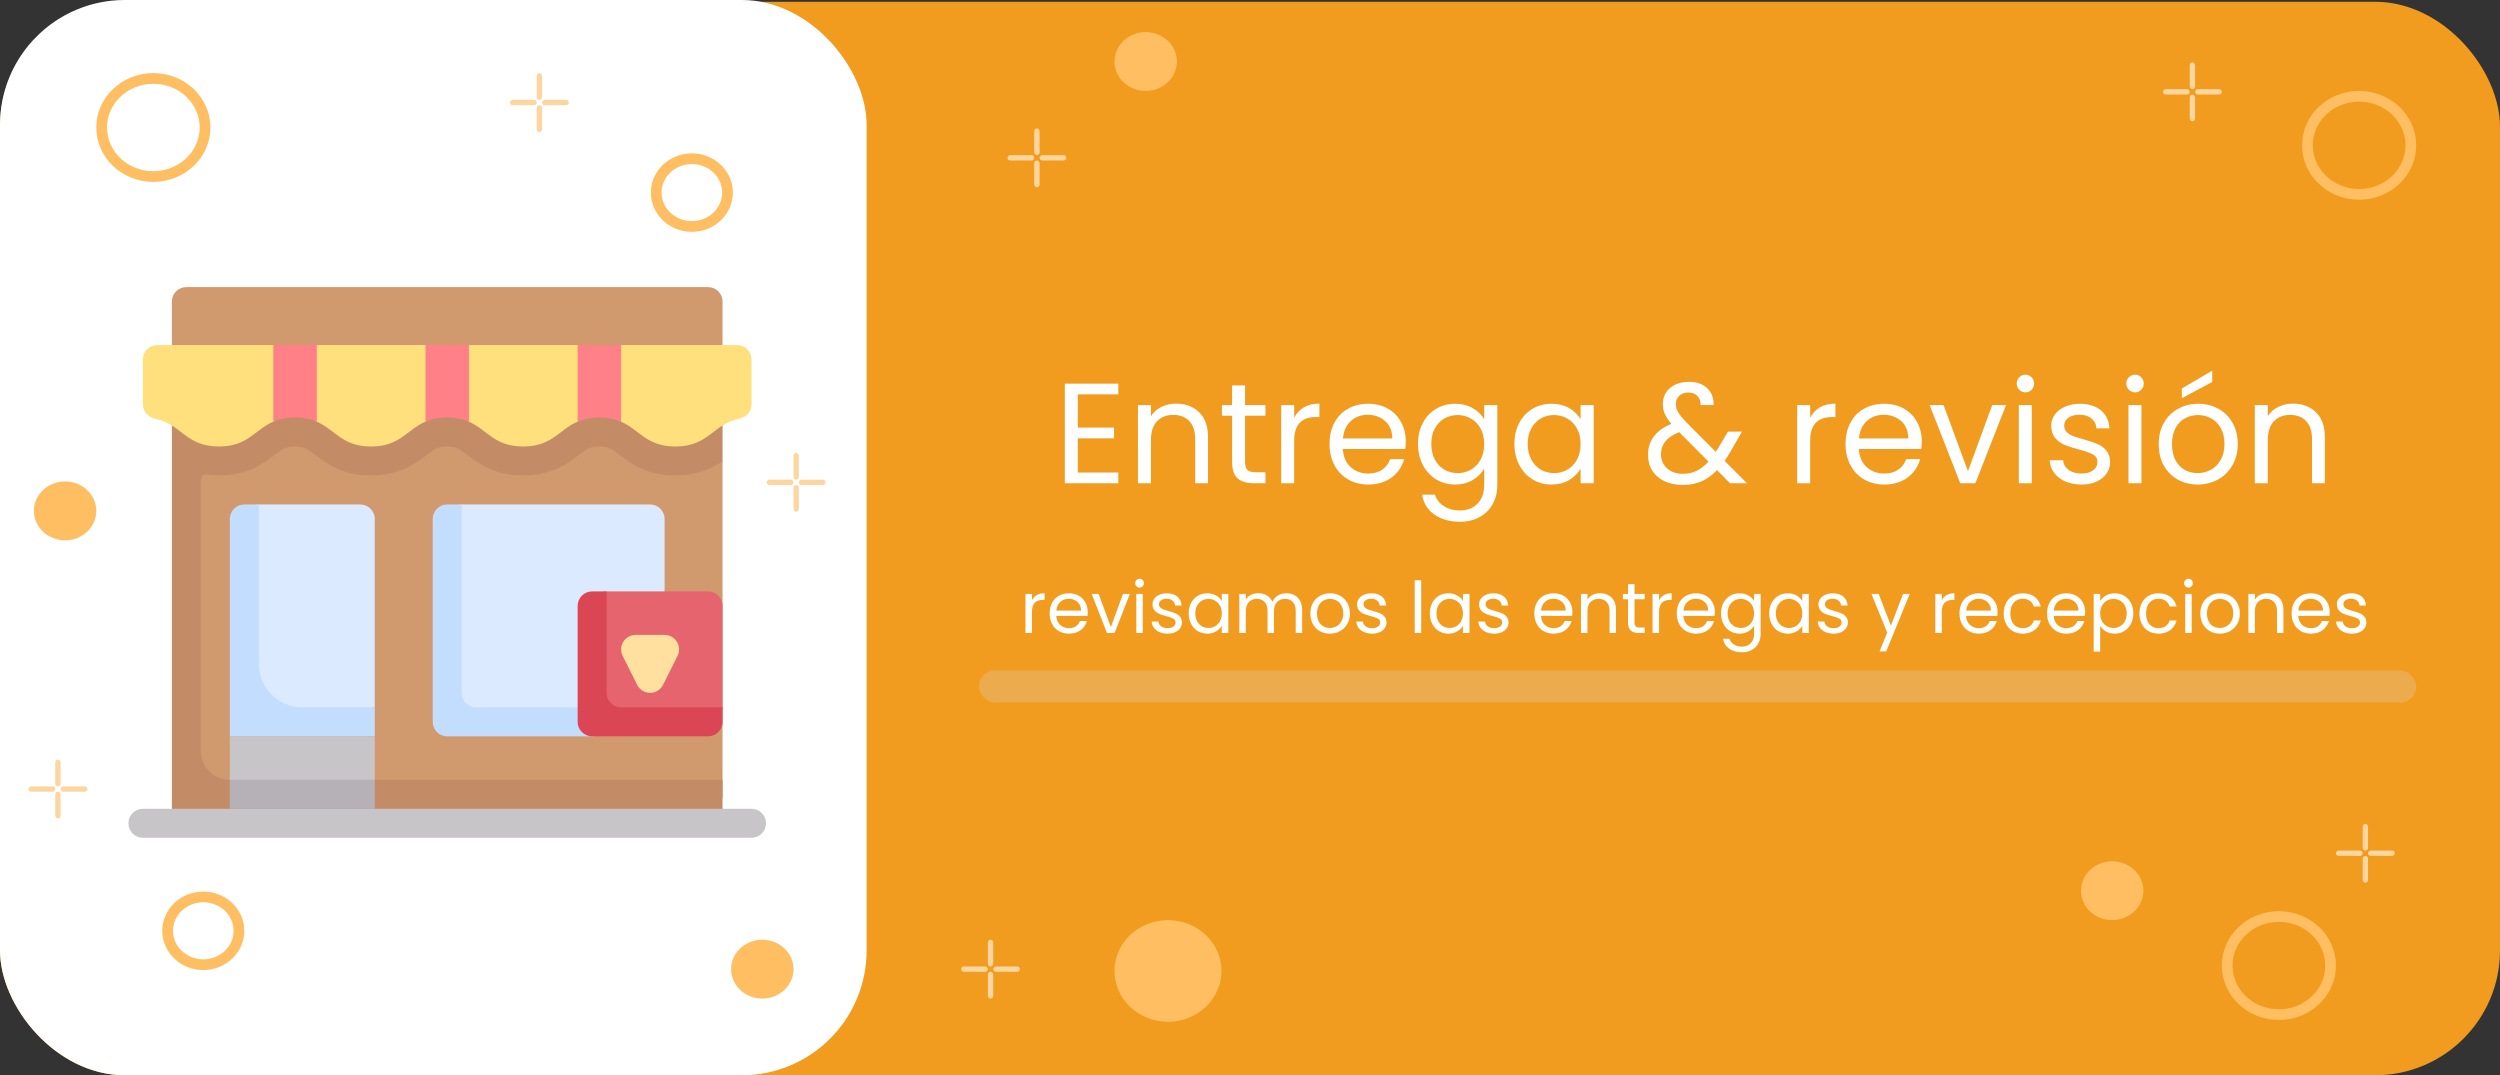 <svg viewBox="0 0 1402 603" fill="none" xmlns="http://www.w3.org/2000/svg">
<rect x="0" y="0" width="1402" height="603" fill="#333333" stroke="none"/>
<rect y="1" width="1402" height="602" rx="70" fill="#F29C1F"/>
<ellipse cx="236" cy="433" rx="168" ry="16" fill="#D9D9D9" fill-opacity="0.48"/>
<rect width="486" height="603" rx="70" fill="white"/>
<path d="M405.206 447.357L105 461.698L96.381 220.357V169.127C96.381 164.639 100.02 161 104.508 161H397.079C401.567 161 405.206 164.639 405.206 169.127V217.889L389.333 231.524L405.206 258.648V447.357Z" fill="#D19A6E"/>
<path d="M122.777 266.651C138.927 266.651 147.97 259.758 153.955 255.197C158.538 251.704 160.253 250.397 165.427 250.397C170.602 250.397 172.316 251.704 176.899 255.197C182.883 259.758 191.926 266.651 208.077 266.651C224.229 266.651 233.274 259.759 239.26 255.198C243.845 251.704 245.561 250.397 250.739 250.397C255.909 250.397 257.623 251.704 262.204 255.196C268.187 259.758 277.229 266.651 293.378 266.651C309.532 266.651 318.578 259.76 324.565 255.2C329.153 251.705 330.87 250.397 336.054 250.397C341.247 250.397 342.967 251.706 347.561 255.203C353.55 259.762 362.6 266.651 378.759 266.651C391.16 266.651 399.352 262.596 405.209 258.648V217.889H96.381V461.699H405.206V437.317H128.889C119.912 437.317 112.635 430.04 112.635 421.063V269.126C112.635 267.285 114.274 265.898 116.096 266.163C118.166 266.463 120.368 266.651 122.777 266.651Z" fill="#C38C66"/>
<path d="M364.571 406.857H258.921C254.433 406.857 250.794 403.218 250.794 398.73V291.032C250.794 286.544 254.433 282.905 258.921 282.905H364.572C369.06 282.905 372.699 286.544 372.699 291.032V398.73C372.698 403.218 369.06 406.857 364.571 406.857Z" fill="#DBEAFF"/>
<path d="M267.048 396.682C262.559 396.682 258.921 393.043 258.921 388.555V282.905H250.794C246.305 282.905 242.667 286.543 242.667 291.032V404.81C242.667 409.298 246.305 412.937 250.794 412.937H333.25L329.75 396.683H267.048V396.682Z" fill="#C3DDFF"/>
<path d="M137.016 291.032V406.857L210.159 396.682V291.032C210.159 286.544 206.52 282.905 202.032 282.905H145.143C140.654 282.905 137.016 286.543 137.016 291.032Z" fill="#DBEAFF"/>
<path d="M421.46 469.825H80.127C75.635 469.825 72 466.19 72 461.698C72 457.206 75.635 453.571 80.127 453.571H421.46C425.952 453.571 429.587 457.206 429.587 461.698C429.587 466.19 425.952 469.825 421.46 469.825Z" fill="#C8C5C9"/>
<path d="M421.46 226.778C421.46 230.785 418.492 233.992 414.567 234.8C399.795 237.841 397.522 250.397 378.755 250.397C362.522 250.397 358.63 241.003 348.316 236.498C345.063 235.077 341.171 227.524 336.051 227.524C331.009 227.524 327.158 235.051 323.935 236.437C313.521 240.917 309.671 250.397 293.375 250.397C277.167 250.397 273.281 241.002 262.982 236.498C259.734 235.077 255.848 227.524 250.737 227.524C245.684 227.524 241.828 235.055 238.602 236.447C228.21 240.931 224.354 250.397 208.076 250.397C191.85 250.397 187.97 240.987 177.649 236.487C174.405 235.073 170.525 227.524 165.425 227.524C160.36 227.524 156.499 235.06 153.268 236.458C142.897 240.947 139.035 250.397 122.775 250.397C104.035 250.397 101.764 237.845 87.016 234.802C83.092 233.992 80.125 230.787 80.125 226.78V201.636C80.125 197.148 83.764 193.509 88.252 193.509H153.27L165 201.524L177.651 193.508H238.604L250.501 201.524L262.985 193.508H323.938L336.626 201.524L348.318 193.508H413.334C417.822 193.508 421.461 197.147 421.461 201.635V226.778H421.46Z" fill="#FFE07D"/>
<path d="M340.19 331.667H397.079C401.567 331.667 405.206 335.306 405.206 339.794V396.683C405.206 401.171 401.567 404.81 397.079 404.81H340.19C335.702 404.81 332.062 401.171 332.062 396.683V339.794C332.062 335.305 335.702 331.667 340.19 331.667Z" fill="#E5646E"/>
<path d="M364.571 388.555C361.492 388.555 358.682 386.817 357.301 384.063L349.174 367.809C347.912 365.293 348.047 362.301 349.531 359.904C351.015 357.507 353.626 356.047 356.444 356.047H372.698C375.515 356.047 378.127 357.507 379.611 359.904C381.095 362.301 381.23 365.293 379.968 367.809L371.841 384.063C370.46 386.817 367.651 388.555 364.571 388.555Z" fill="#FFE09F"/>
<path d="M348.317 396.682C343.828 396.682 340.19 393.043 340.19 388.555V331.667H332.063C327.574 331.667 323.936 335.305 323.936 339.794V404.81C323.936 409.298 327.574 412.937 332.063 412.937H397.079C401.568 412.937 405.206 409.298 405.206 404.81V396.683H348.317V396.682Z" fill="#DB4655"/>
<path d="M145.143 372.301V282.904H137.016C132.528 282.904 128.889 286.543 128.889 291.031V412.936H210.159V396.682H169.524C156.059 396.682 145.143 385.767 145.143 372.301Z" fill="#C3DDFF"/>
<path d="M153.27 236.458C156.505 235.055 160.351 234.143 165.426 234.143C170.536 234.143 174.403 235.066 177.651 236.485V193.508H153.27V236.458Z" fill="#FF8086"/>
<path d="M238.603 236.448C241.833 235.051 245.673 234.143 250.737 234.143C255.859 234.143 259.732 235.069 262.984 236.495V193.508H238.603V236.448V236.448Z" fill="#FF8086"/>
<path d="M323.937 236.439C327.164 235.047 330.998 234.143 336.052 234.143C341.182 234.143 345.061 235.07 348.318 236.496V193.509H323.937V236.439V236.439Z" fill="#FF8086"/>
<path d="M128.889 412.936V437.317L144.25 447.607H198.75L210.159 437.317V412.936H128.889Z" fill="#C8C5C9"/>
<path d="M210.159 437.317H128.889V453.571H210.159V437.317Z" fill="#B6B1B7"/>
<path d="M604.44 221.16V239.8H624.76V245.8H604.44V265H627.16V271H597.16V215.16H627.16V221.16H604.44ZM659.536 226.36C664.869 226.36 669.189 227.987 672.496 231.24C675.802 234.44 677.456 239.08 677.456 245.16V271H670.256V246.2C670.256 241.827 669.162 238.493 666.976 236.2C664.789 233.853 661.802 232.68 658.016 232.68C654.176 232.68 651.109 233.88 648.816 236.28C646.576 238.68 645.456 242.173 645.456 246.76V271H638.176V227.16H645.456V233.4C646.896 231.16 648.842 229.427 651.296 228.2C653.802 226.973 656.549 226.36 659.536 226.36ZM698.228 233.16V259C698.228 261.133 698.681 262.653 699.588 263.56C700.494 264.413 702.068 264.84 704.307 264.84H709.668V271H703.108C699.054 271 696.014 270.067 693.988 268.2C691.961 266.333 690.948 263.267 690.948 259V233.16H685.268V227.16H690.948V216.12H698.228V227.16H709.668V233.16H698.228ZM725.768 234.28C727.048 231.773 728.861 229.827 731.208 228.44C733.608 227.053 736.515 226.36 739.928 226.36V233.88H738.008C729.848 233.88 725.768 238.307 725.768 247.16V271H718.488V227.16H725.768V234.28ZM788.332 247.4C788.332 248.787 788.252 250.253 788.092 251.8H753.052C753.319 256.12 754.785 259.507 757.452 261.96C760.172 264.36 763.452 265.56 767.292 265.56C770.439 265.56 773.052 264.84 775.132 263.4C777.265 261.907 778.759 259.933 779.612 257.48H787.452C786.279 261.693 783.932 265.133 780.412 267.8C776.892 270.413 772.519 271.72 767.292 271.72C763.132 271.72 759.399 270.787 756.092 268.92C752.839 267.053 750.279 264.413 748.412 261C746.545 257.533 745.612 253.533 745.612 249C745.612 244.467 746.519 240.493 748.332 237.08C750.145 233.667 752.679 231.053 755.932 229.24C759.239 227.373 763.025 226.44 767.292 226.44C771.452 226.44 775.132 227.347 778.332 229.16C781.532 230.973 783.985 233.48 785.692 236.68C787.452 239.827 788.332 243.4 788.332 247.4ZM780.812 245.88C780.812 243.107 780.199 240.733 778.972 238.76C777.745 236.733 776.065 235.213 773.932 234.2C771.852 233.133 769.532 232.6 766.972 232.6C763.292 232.6 760.145 233.773 757.532 236.12C754.972 238.467 753.505 241.72 753.132 245.88H780.812ZM816.021 226.44C819.808 226.44 823.115 227.267 825.941 228.92C828.821 230.573 830.955 232.653 832.341 235.16V227.16H839.701V271.96C839.701 275.96 838.848 279.507 837.141 282.6C835.435 285.747 832.981 288.2 829.781 289.96C826.635 291.72 822.955 292.6 818.741 292.6C812.981 292.6 808.181 291.24 804.341 288.52C800.501 285.8 798.235 282.093 797.541 277.4H804.741C805.541 280.067 807.195 282.2 809.701 283.8C812.208 285.453 815.221 286.28 818.741 286.28C822.741 286.28 825.995 285.027 828.501 282.52C831.061 280.013 832.341 276.493 832.341 271.96V262.76C830.901 265.32 828.768 267.453 825.941 269.16C823.115 270.867 819.808 271.72 816.021 271.72C812.128 271.72 808.581 270.76 805.381 268.84C802.235 266.92 799.755 264.227 797.941 260.76C796.128 257.293 795.221 253.347 795.221 248.92C795.221 244.44 796.128 240.52 797.941 237.16C799.755 233.747 802.235 231.107 805.381 229.24C808.581 227.373 812.128 226.44 816.021 226.44ZM832.341 249C832.341 245.693 831.675 242.813 830.341 240.36C829.008 237.907 827.195 236.04 824.901 234.76C822.661 233.427 820.181 232.76 817.461 232.76C814.741 232.76 812.261 233.4 810.021 234.68C807.781 235.96 805.995 237.827 804.661 240.28C803.328 242.733 802.661 245.613 802.661 248.92C802.661 252.28 803.328 255.213 804.661 257.72C805.995 260.173 807.781 262.067 810.021 263.4C812.261 264.68 814.741 265.32 817.461 265.32C820.181 265.32 822.661 264.68 824.901 263.4C827.195 262.067 829.008 260.173 830.341 257.72C831.675 255.213 832.341 252.307 832.341 249ZM849.284 248.92C849.284 244.44 850.19 240.52 852.004 237.16C853.817 233.747 856.297 231.107 859.444 229.24C862.644 227.373 866.19 226.44 870.084 226.44C873.924 226.44 877.257 227.267 880.084 228.92C882.91 230.573 885.017 232.653 886.404 235.16V227.16H893.764V271H886.404V262.84C884.964 265.4 882.804 267.533 879.924 269.24C877.097 270.893 873.79 271.72 870.004 271.72C866.11 271.72 862.59 270.76 859.444 268.84C856.297 266.92 853.817 264.227 852.004 260.76C850.19 257.293 849.284 253.347 849.284 248.92ZM886.404 249C886.404 245.693 885.737 242.813 884.404 240.36C883.07 237.907 881.257 236.04 878.964 234.76C876.724 233.427 874.244 232.76 871.524 232.76C868.804 232.76 866.324 233.4 864.084 234.68C861.844 235.96 860.057 237.827 858.724 240.28C857.39 242.733 856.724 245.613 856.724 248.92C856.724 252.28 857.39 255.213 858.724 257.72C860.057 260.173 861.844 262.067 864.084 263.4C866.324 264.68 868.804 265.32 871.524 265.32C874.244 265.32 876.724 264.68 878.964 263.4C881.257 262.067 883.07 260.173 884.404 257.72C885.737 255.213 886.404 252.307 886.404 249ZM970.194 271L962.914 263.64C960.194 266.467 957.288 268.573 954.194 269.96C951.101 271.293 947.608 271.96 943.714 271.96C939.874 271.96 936.461 271.267 933.474 269.88C930.541 268.493 928.248 266.52 926.594 263.96C924.994 261.4 924.194 258.413 924.194 255C924.194 251.107 925.288 247.693 927.474 244.76C929.714 241.773 932.994 239.427 937.314 237.72C935.608 235.693 934.381 233.827 933.634 232.12C932.888 230.413 932.514 228.547 932.514 226.52C932.514 224.173 933.101 222.067 934.274 220.2C935.501 218.28 937.234 216.787 939.474 215.72C941.714 214.653 944.301 214.12 947.234 214.12C950.114 214.12 952.621 214.68 954.754 215.8C956.888 216.92 958.488 218.493 959.554 220.52C960.621 222.493 961.101 224.707 960.994 227.16H953.714C953.768 224.973 953.154 223.267 951.874 222.04C950.594 220.76 948.941 220.12 946.914 220.12C944.781 220.12 943.048 220.733 941.714 221.96C940.434 223.133 939.794 224.653 939.794 226.52C939.794 228.12 940.221 229.667 941.074 231.16C941.981 232.653 943.474 234.493 945.554 236.68L962.194 253.4L963.634 251.16L969.074 242.04H976.914L970.354 253.4C969.448 255 968.381 256.68 967.154 258.44L979.714 271H970.194ZM943.714 265.72C946.594 265.72 949.181 265.16 951.474 264.04C953.821 262.92 956.034 261.187 958.114 258.84L941.714 242.36C934.888 244.973 931.474 249.107 931.474 254.76C931.474 257.907 932.594 260.52 934.834 262.6C937.128 264.68 940.088 265.72 943.714 265.72ZM1015.14 234.28C1016.42 231.773 1018.24 229.827 1020.58 228.44C1022.98 227.053 1025.89 226.36 1029.3 226.36V233.88H1027.38C1019.22 233.88 1015.14 238.307 1015.14 247.16V271H1007.86V227.16H1015.14V234.28ZM1077.71 247.4C1077.71 248.787 1077.63 250.253 1077.47 251.8H1042.43C1042.69 256.12 1044.16 259.507 1046.83 261.96C1049.55 264.36 1052.83 265.56 1056.67 265.56C1059.81 265.56 1062.43 264.84 1064.51 263.4C1066.64 261.907 1068.13 259.933 1068.99 257.48H1076.83C1075.65 261.693 1073.31 265.133 1069.79 267.8C1066.27 270.413 1061.89 271.72 1056.67 271.72C1052.51 271.72 1048.77 270.787 1045.47 268.92C1042.21 267.053 1039.65 264.413 1037.79 261C1035.92 257.533 1034.99 253.533 1034.99 249C1034.99 244.467 1035.89 240.493 1037.71 237.08C1039.52 233.667 1042.05 231.053 1045.31 229.24C1048.61 227.373 1052.4 226.44 1056.67 226.44C1060.83 226.44 1064.51 227.347 1067.71 229.16C1070.91 230.973 1073.36 233.48 1075.07 236.68C1076.83 239.827 1077.71 243.4 1077.71 247.4ZM1070.19 245.88C1070.19 243.107 1069.57 240.733 1068.35 238.76C1067.12 236.733 1065.44 235.213 1063.31 234.2C1061.23 233.133 1058.91 232.6 1056.35 232.6C1052.67 232.6 1049.52 233.773 1046.91 236.12C1044.35 238.467 1042.88 241.72 1042.51 245.88H1070.19ZM1103.64 264.28L1117.24 227.16H1125L1107.8 271H1099.32L1082.12 227.16H1089.96L1103.64 264.28ZM1135.92 220.04C1134.53 220.04 1133.36 219.56 1132.4 218.6C1131.44 217.64 1130.96 216.467 1130.96 215.08C1130.96 213.693 1131.44 212.52 1132.4 211.56C1133.36 210.6 1134.53 210.12 1135.92 210.12C1137.25 210.12 1138.37 210.6 1139.28 211.56C1140.24 212.52 1140.72 213.693 1140.72 215.08C1140.72 216.467 1140.24 217.64 1139.28 218.6C1138.37 219.56 1137.25 220.04 1135.92 220.04ZM1139.44 227.16V271H1132.16V227.16H1139.44ZM1167.37 271.72C1164.01 271.72 1160.99 271.16 1158.33 270.04C1155.66 268.867 1153.55 267.267 1152.01 265.24C1150.46 263.16 1149.61 260.787 1149.45 258.12H1156.97C1157.18 260.307 1158.19 262.093 1160.01 263.48C1161.87 264.867 1164.3 265.56 1167.29 265.56C1170.06 265.56 1172.25 264.947 1173.85 263.72C1175.45 262.493 1176.25 260.947 1176.25 259.08C1176.25 257.16 1175.39 255.747 1173.69 254.84C1171.98 253.88 1169.34 252.947 1165.77 252.04C1162.51 251.187 1159.85 250.333 1157.77 249.48C1155.74 248.573 1153.98 247.267 1152.49 245.56C1151.05 243.8 1150.33 241.507 1150.33 238.68C1150.33 236.44 1150.99 234.387 1152.33 232.52C1153.66 230.653 1155.55 229.187 1158.01 228.12C1160.46 227 1163.26 226.44 1166.41 226.44C1171.26 226.44 1175.18 227.667 1178.17 230.12C1181.15 232.573 1182.75 235.933 1182.97 240.2H1175.69C1175.53 237.907 1174.59 236.067 1172.89 234.68C1171.23 233.293 1168.99 232.6 1166.17 232.6C1163.55 232.6 1161.47 233.16 1159.93 234.28C1158.38 235.4 1157.61 236.867 1157.61 238.68C1157.61 240.12 1158.06 241.32 1158.97 242.28C1159.93 243.187 1161.1 243.933 1162.49 244.52C1163.93 245.053 1165.9 245.667 1168.41 246.36C1171.55 247.213 1174.11 248.067 1176.09 248.92C1178.06 249.72 1179.74 250.947 1181.13 252.6C1182.57 254.253 1183.31 256.413 1183.37 259.08C1183.37 261.48 1182.7 263.64 1181.37 265.56C1180.03 267.48 1178.14 269 1175.69 270.12C1173.29 271.187 1170.51 271.72 1167.37 271.72ZM1197.4 220.04C1196.02 220.04 1194.84 219.56 1193.88 218.6C1192.92 217.64 1192.44 216.467 1192.44 215.08C1192.44 213.693 1192.92 212.52 1193.88 211.56C1194.84 210.6 1196.02 210.12 1197.4 210.12C1198.74 210.12 1199.86 210.6 1200.76 211.56C1201.72 212.52 1202.2 213.693 1202.2 215.08C1202.2 216.467 1201.72 217.64 1200.76 218.6C1199.86 219.56 1198.74 220.04 1197.4 220.04ZM1200.92 227.16V271H1193.64V227.16H1200.92ZM1232.45 271.72C1228.35 271.72 1224.61 270.787 1221.25 268.92C1217.95 267.053 1215.33 264.413 1213.41 261C1211.55 257.533 1210.61 253.533 1210.61 249C1210.61 244.52 1211.57 240.573 1213.49 237.16C1215.47 233.693 1218.13 231.053 1221.49 229.24C1224.85 227.373 1228.61 226.44 1232.77 226.44C1236.93 226.44 1240.69 227.373 1244.05 229.24C1247.41 231.053 1250.05 233.667 1251.97 237.08C1253.95 240.493 1254.93 244.467 1254.93 249C1254.93 253.533 1253.92 257.533 1251.89 261C1249.92 264.413 1247.23 267.053 1243.81 268.92C1240.4 270.787 1236.61 271.72 1232.45 271.72ZM1232.45 265.32C1235.07 265.32 1237.52 264.707 1239.81 263.48C1242.11 262.253 1243.95 260.413 1245.33 257.96C1246.77 255.507 1247.49 252.52 1247.49 249C1247.49 245.48 1246.8 242.493 1245.41 240.04C1244.03 237.587 1242.21 235.773 1239.97 234.6C1237.73 233.373 1235.31 232.76 1232.69 232.76C1230.03 232.76 1227.57 233.373 1225.33 234.6C1223.15 235.773 1221.39 237.587 1220.05 240.04C1218.72 242.493 1218.05 245.48 1218.05 249C1218.05 252.573 1218.69 255.587 1219.97 258.04C1221.31 260.493 1223.07 262.333 1225.25 263.56C1227.44 264.733 1229.84 265.32 1232.45 265.32ZM1240.61 214.2L1223.57 223.32V217.88L1240.61 207.88V214.2ZM1285.86 226.36C1291.2 226.36 1295.52 227.987 1298.82 231.24C1302.13 234.44 1303.78 239.08 1303.78 245.16V271H1296.58V246.2C1296.58 241.827 1295.49 238.493 1293.3 236.2C1291.12 233.853 1288.13 232.68 1284.34 232.68C1280.5 232.68 1277.44 233.88 1275.14 236.28C1272.9 238.68 1271.78 242.173 1271.78 246.76V271H1264.5V227.16H1271.78V233.4C1273.22 231.16 1275.17 229.427 1277.62 228.2C1280.13 226.973 1282.88 226.36 1285.86 226.36Z" fill="white"/>
<path d="M578.72 336.64C579.36 335.387 580.267 334.413 581.44 333.72C582.64 333.027 584.093 332.68 585.8 332.68V336.44H584.84C580.76 336.44 578.72 338.653 578.72 343.08V355H575.08V333.08H578.72V336.64ZM610.002 343.2C610.002 343.893 609.962 344.627 609.882 345.4H592.362C592.495 347.56 593.229 349.253 594.562 350.48C595.922 351.68 597.562 352.28 599.482 352.28C601.055 352.28 602.362 351.92 603.402 351.2C604.469 350.453 605.215 349.467 605.642 348.24H609.562C608.975 350.347 607.802 352.067 606.042 353.4C604.282 354.707 602.095 355.36 599.482 355.36C597.402 355.36 595.535 354.893 593.882 353.96C592.255 353.027 590.975 351.707 590.042 350C589.109 348.267 588.642 346.267 588.642 344C588.642 341.733 589.095 339.747 590.002 338.04C590.909 336.333 592.175 335.027 593.802 334.12C595.455 333.187 597.349 332.72 599.482 332.72C601.562 332.72 603.402 333.173 605.002 334.08C606.602 334.987 607.829 336.24 608.682 337.84C609.562 339.413 610.002 341.2 610.002 343.2ZM606.242 342.44C606.242 341.053 605.935 339.867 605.322 338.88C604.709 337.867 603.869 337.107 602.802 336.6C601.762 336.067 600.602 335.8 599.322 335.8C597.482 335.8 595.909 336.387 594.602 337.56C593.322 338.733 592.589 340.36 592.402 342.44H606.242ZM622.967 351.64L629.767 333.08H633.647L625.047 355H620.807L612.207 333.08H616.127L622.967 351.64ZM639.108 329.52C638.415 329.52 637.828 329.28 637.348 328.8C636.868 328.32 636.628 327.733 636.628 327.04C636.628 326.347 636.868 325.76 637.348 325.28C637.828 324.8 638.415 324.56 639.108 324.56C639.775 324.56 640.335 324.8 640.788 325.28C641.268 325.76 641.508 326.347 641.508 327.04C641.508 327.733 641.268 328.32 640.788 328.8C640.335 329.28 639.775 329.52 639.108 329.52ZM640.868 333.08V355H637.228V333.08H640.868ZM654.832 355.36C653.152 355.36 651.646 355.08 650.312 354.52C648.979 353.933 647.926 353.133 647.152 352.12C646.379 351.08 645.952 349.893 645.872 348.56H649.632C649.739 349.653 650.246 350.547 651.152 351.24C652.086 351.933 653.299 352.28 654.792 352.28C656.179 352.28 657.272 351.973 658.072 351.36C658.872 350.747 659.272 349.973 659.272 349.04C659.272 348.08 658.846 347.373 657.992 346.92C657.139 346.44 655.819 345.973 654.032 345.52C652.406 345.093 651.072 344.667 650.032 344.24C649.019 343.787 648.139 343.133 647.392 342.28C646.672 341.4 646.312 340.253 646.312 338.84C646.312 337.72 646.646 336.693 647.312 335.76C647.979 334.827 648.926 334.093 650.152 333.56C651.379 333 652.779 332.72 654.352 332.72C656.779 332.72 658.739 333.333 660.232 334.56C661.726 335.787 662.526 337.467 662.632 339.6H658.992C658.912 338.453 658.446 337.533 657.592 336.84C656.766 336.147 655.646 335.8 654.232 335.8C652.926 335.8 651.886 336.08 651.112 336.64C650.339 337.2 649.952 337.933 649.952 338.84C649.952 339.56 650.179 340.16 650.632 340.64C651.112 341.093 651.699 341.467 652.392 341.76C653.112 342.027 654.099 342.333 655.352 342.68C656.926 343.107 658.206 343.533 659.192 343.96C660.179 344.36 661.019 344.973 661.712 345.8C662.432 346.627 662.806 347.707 662.832 349.04C662.832 350.24 662.499 351.32 661.832 352.28C661.166 353.24 660.219 354 658.992 354.56C657.792 355.093 656.406 355.36 654.832 355.36ZM666.611 343.96C666.611 341.72 667.064 339.76 667.971 338.08C668.877 336.373 670.117 335.053 671.691 334.12C673.291 333.187 675.064 332.72 677.011 332.72C678.931 332.72 680.597 333.133 682.011 333.96C683.424 334.787 684.477 335.827 685.171 337.08V333.08H688.851V355H685.171V350.92C684.451 352.2 683.371 353.267 681.931 354.12C680.517 354.947 678.864 355.36 676.971 355.36C675.024 355.36 673.264 354.88 671.691 353.92C670.117 352.96 668.877 351.613 667.971 349.88C667.064 348.147 666.611 346.173 666.611 343.96ZM685.171 344C685.171 342.347 684.837 340.907 684.171 339.68C683.504 338.453 682.597 337.52 681.451 336.88C680.331 336.213 679.091 335.88 677.731 335.88C676.371 335.88 675.131 336.2 674.011 336.84C672.891 337.48 671.997 338.413 671.331 339.64C670.664 340.867 670.331 342.307 670.331 343.96C670.331 345.64 670.664 347.107 671.331 348.36C671.997 349.587 672.891 350.533 674.011 351.2C675.131 351.84 676.371 352.16 677.731 352.16C679.091 352.16 680.331 351.84 681.451 351.2C682.597 350.533 683.504 349.587 684.171 348.36C684.837 347.107 685.171 345.653 685.171 344ZM721.362 332.68C723.069 332.68 724.589 333.04 725.922 333.76C727.255 334.453 728.309 335.507 729.082 336.92C729.855 338.333 730.242 340.053 730.242 342.08V355H726.642V342.6C726.642 340.413 726.095 338.747 725.002 337.6C723.935 336.427 722.482 335.84 720.642 335.84C718.749 335.84 717.242 336.453 716.122 337.68C715.002 338.88 714.442 340.627 714.442 342.92V355H710.842V342.6C710.842 340.413 710.295 338.747 709.202 337.6C708.135 336.427 706.682 335.84 704.842 335.84C702.949 335.84 701.442 336.453 700.322 337.68C699.202 338.88 698.642 340.627 698.642 342.92V355H695.002V333.08H698.642V336.24C699.362 335.093 700.322 334.213 701.522 333.6C702.749 332.987 704.095 332.68 705.562 332.68C707.402 332.68 709.029 333.093 710.442 333.92C711.855 334.747 712.909 335.96 713.602 337.56C714.215 336.013 715.229 334.813 716.642 333.96C718.055 333.107 719.629 332.68 721.362 332.68ZM745.773 355.36C743.719 355.36 741.853 354.893 740.173 353.96C738.519 353.027 737.213 351.707 736.253 350C735.319 348.267 734.853 346.267 734.853 344C734.853 341.76 735.333 339.787 736.293 338.08C737.279 336.347 738.613 335.027 740.293 334.12C741.973 333.187 743.853 332.72 745.933 332.72C748.013 332.72 749.893 333.187 751.573 334.12C753.253 335.027 754.573 336.333 755.533 338.04C756.519 339.747 757.013 341.733 757.013 344C757.013 346.267 756.506 348.267 755.493 350C754.506 351.707 753.159 353.027 751.453 353.96C749.746 354.893 747.853 355.36 745.773 355.36ZM745.773 352.16C747.079 352.16 748.306 351.853 749.453 351.24C750.599 350.627 751.519 349.707 752.213 348.48C752.933 347.253 753.293 345.76 753.293 344C753.293 342.24 752.946 340.747 752.253 339.52C751.559 338.293 750.653 337.387 749.533 336.8C748.413 336.187 747.199 335.88 745.893 335.88C744.559 335.88 743.333 336.187 742.213 336.8C741.119 337.387 740.239 338.293 739.573 339.52C738.906 340.747 738.573 342.24 738.573 344C738.573 345.787 738.893 347.293 739.533 348.52C740.199 349.747 741.079 350.667 742.173 351.28C743.266 351.867 744.466 352.16 745.773 352.16ZM769.559 355.36C767.879 355.36 766.372 355.08 765.039 354.52C763.705 353.933 762.652 353.133 761.879 352.12C761.105 351.08 760.679 349.893 760.599 348.56H764.359C764.465 349.653 764.972 350.547 765.879 351.24C766.812 351.933 768.025 352.28 769.519 352.28C770.905 352.28 771.999 351.973 772.799 351.36C773.599 350.747 773.999 349.973 773.999 349.04C773.999 348.08 773.572 347.373 772.719 346.92C771.865 346.44 770.545 345.973 768.759 345.52C767.132 345.093 765.799 344.667 764.759 344.24C763.745 343.787 762.865 343.133 762.119 342.28C761.399 341.4 761.039 340.253 761.039 338.84C761.039 337.72 761.372 336.693 762.039 335.76C762.705 334.827 763.652 334.093 764.879 333.56C766.105 333 767.505 332.72 769.079 332.72C771.505 332.72 773.465 333.333 774.959 334.56C776.452 335.787 777.252 337.467 777.359 339.6H773.719C773.639 338.453 773.172 337.533 772.319 336.84C771.492 336.147 770.372 335.8 768.959 335.8C767.652 335.8 766.612 336.08 765.839 336.64C765.065 337.2 764.679 337.933 764.679 338.84C764.679 339.56 764.905 340.16 765.359 340.64C765.839 341.093 766.425 341.467 767.119 341.76C767.839 342.027 768.825 342.333 770.079 342.68C771.652 343.107 772.932 343.533 773.919 343.96C774.905 344.36 775.745 344.973 776.439 345.8C777.159 346.627 777.532 347.707 777.559 349.04C777.559 350.24 777.225 351.32 776.559 352.28C775.892 353.24 774.945 354 773.719 354.56C772.519 355.093 771.132 355.36 769.559 355.36ZM797.001 325.4V355H793.361V325.4H797.001ZM801.845 343.96C801.845 341.72 802.298 339.76 803.205 338.08C804.112 336.373 805.352 335.053 806.925 334.12C808.525 333.187 810.298 332.72 812.245 332.72C814.165 332.72 815.832 333.133 817.245 333.96C818.658 334.787 819.712 335.827 820.405 337.08V333.08H824.085V355H820.405V350.92C819.685 352.2 818.605 353.267 817.165 354.12C815.752 354.947 814.098 355.36 812.205 355.36C810.258 355.36 808.498 354.88 806.925 353.92C805.352 352.96 804.112 351.613 803.205 349.88C802.298 348.147 801.845 346.173 801.845 343.96ZM820.405 344C820.405 342.347 820.072 340.907 819.405 339.68C818.738 338.453 817.832 337.52 816.685 336.88C815.565 336.213 814.325 335.88 812.965 335.88C811.605 335.88 810.365 336.2 809.245 336.84C808.125 337.48 807.232 338.413 806.565 339.64C805.898 340.867 805.565 342.307 805.565 343.96C805.565 345.64 805.898 347.107 806.565 348.36C807.232 349.587 808.125 350.533 809.245 351.2C810.365 351.84 811.605 352.16 812.965 352.16C814.325 352.16 815.565 351.84 816.685 351.2C817.832 350.533 818.738 349.587 819.405 348.36C820.072 347.107 820.405 345.653 820.405 344ZM837.996 355.36C836.316 355.36 834.81 355.08 833.476 354.52C832.143 353.933 831.09 353.133 830.316 352.12C829.543 351.08 829.116 349.893 829.036 348.56H832.796C832.903 349.653 833.41 350.547 834.316 351.24C835.25 351.933 836.463 352.28 837.956 352.28C839.343 352.28 840.436 351.973 841.236 351.36C842.036 350.747 842.436 349.973 842.436 349.04C842.436 348.08 842.01 347.373 841.156 346.92C840.303 346.44 838.983 345.973 837.196 345.52C835.57 345.093 834.236 344.667 833.196 344.24C832.183 343.787 831.303 343.133 830.556 342.28C829.836 341.4 829.476 340.253 829.476 338.84C829.476 337.72 829.81 336.693 830.476 335.76C831.143 334.827 832.09 334.093 833.316 333.56C834.543 333 835.943 332.72 837.516 332.72C839.943 332.72 841.903 333.333 843.396 334.56C844.89 335.787 845.69 337.467 845.796 339.6H842.156C842.076 338.453 841.61 337.533 840.756 336.84C839.93 336.147 838.81 335.8 837.396 335.8C836.09 335.8 835.05 336.08 834.276 336.64C833.503 337.2 833.116 337.933 833.116 338.84C833.116 339.56 833.343 340.16 833.796 340.64C834.276 341.093 834.863 341.467 835.556 341.76C836.276 342.027 837.263 342.333 838.516 342.68C840.09 343.107 841.37 343.533 842.356 343.96C843.343 344.36 844.183 344.973 844.876 345.8C845.596 346.627 845.97 347.707 845.996 349.04C845.996 350.24 845.663 351.32 844.996 352.28C844.33 353.24 843.383 354 842.156 354.56C840.956 355.093 839.57 355.36 837.996 355.36ZM881.799 343.2C881.799 343.893 881.759 344.627 881.679 345.4H864.159C864.292 347.56 865.025 349.253 866.359 350.48C867.719 351.68 869.359 352.28 871.279 352.28C872.852 352.28 874.159 351.92 875.199 351.2C876.265 350.453 877.012 349.467 877.439 348.24H881.359C880.772 350.347 879.599 352.067 877.839 353.4C876.079 354.707 873.892 355.36 871.279 355.36C869.199 355.36 867.332 354.893 865.679 353.96C864.052 353.027 862.772 351.707 861.839 350C860.905 348.267 860.439 346.267 860.439 344C860.439 341.733 860.892 339.747 861.799 338.04C862.705 336.333 863.972 335.027 865.599 334.12C867.252 333.187 869.145 332.72 871.279 332.72C873.359 332.72 875.199 333.173 876.799 334.08C878.399 334.987 879.625 336.24 880.479 337.84C881.359 339.413 881.799 341.2 881.799 343.2ZM878.039 342.44C878.039 341.053 877.732 339.867 877.119 338.88C876.505 337.867 875.665 337.107 874.599 336.6C873.559 336.067 872.399 335.8 871.119 335.8C869.279 335.8 867.705 336.387 866.399 337.56C865.119 338.733 864.385 340.36 864.199 342.44H878.039ZM897.283 332.68C899.95 332.68 902.11 333.493 903.763 335.12C905.417 336.72 906.243 339.04 906.243 342.08V355H902.643V342.6C902.643 340.413 902.097 338.747 901.003 337.6C899.91 336.427 898.417 335.84 896.523 335.84C894.603 335.84 893.07 336.44 891.923 337.64C890.803 338.84 890.243 340.587 890.243 342.88V355H886.603V333.08H890.243V336.2C890.963 335.08 891.937 334.213 893.163 333.6C894.417 332.987 895.79 332.68 897.283 332.68ZM916.629 336.08V349C916.629 350.067 916.856 350.827 917.309 351.28C917.763 351.707 918.549 351.92 919.669 351.92H922.349V355H919.069C917.043 355 915.523 354.533 914.509 353.6C913.496 352.667 912.989 351.133 912.989 349V336.08H910.149V333.08H912.989V327.56H916.629V333.08H922.349V336.08H916.629ZM930.4 336.64C931.04 335.387 931.946 334.413 933.12 333.72C934.32 333.027 935.773 332.68 937.48 332.68V336.44H936.52C932.44 336.44 930.4 338.653 930.4 343.08V355H926.76V333.08H930.4V336.64ZM961.682 343.2C961.682 343.893 961.642 344.627 961.562 345.4H944.042C944.175 347.56 944.908 349.253 946.242 350.48C947.602 351.68 949.242 352.28 951.162 352.28C952.735 352.28 954.042 351.92 955.082 351.2C956.148 350.453 956.895 349.467 957.322 348.24H961.242C960.655 350.347 959.482 352.067 957.722 353.4C955.962 354.707 953.775 355.36 951.162 355.36C949.082 355.36 947.215 354.893 945.562 353.96C943.935 353.027 942.655 351.707 941.722 350C940.788 348.267 940.322 346.267 940.322 344C940.322 341.733 940.775 339.747 941.682 338.04C942.588 336.333 943.855 335.027 945.482 334.12C947.135 333.187 949.028 332.72 951.162 332.72C953.242 332.72 955.082 333.173 956.682 334.08C958.282 334.987 959.508 336.24 960.362 337.84C961.242 339.413 961.682 341.2 961.682 343.2ZM957.922 342.44C957.922 341.053 957.615 339.867 957.002 338.88C956.388 337.867 955.548 337.107 954.482 336.6C953.442 336.067 952.282 335.8 951.002 335.8C949.162 335.8 947.588 336.387 946.282 337.56C945.002 338.733 944.268 340.36 944.082 342.44H957.922ZM975.526 332.72C977.42 332.72 979.073 333.133 980.486 333.96C981.926 334.787 982.993 335.827 983.686 337.08V333.08H987.366V355.48C987.366 357.48 986.94 359.253 986.086 360.8C985.233 362.373 984.006 363.6 982.406 364.48C980.833 365.36 978.993 365.8 976.886 365.8C974.006 365.8 971.606 365.12 969.686 363.76C967.766 362.4 966.633 360.547 966.286 358.2H969.886C970.286 359.533 971.113 360.6 972.366 361.4C973.62 362.227 975.126 362.64 976.886 362.64C978.886 362.64 980.513 362.013 981.766 360.76C983.046 359.507 983.686 357.747 983.686 355.48V350.88C982.966 352.16 981.9 353.227 980.486 354.08C979.073 354.933 977.42 355.36 975.526 355.36C973.58 355.36 971.806 354.88 970.206 353.92C968.633 352.96 967.393 351.613 966.486 349.88C965.58 348.147 965.126 346.173 965.126 343.96C965.126 341.72 965.58 339.76 966.486 338.08C967.393 336.373 968.633 335.053 970.206 334.12C971.806 333.187 973.58 332.72 975.526 332.72ZM983.686 344C983.686 342.347 983.353 340.907 982.686 339.68C982.02 338.453 981.113 337.52 979.966 336.88C978.846 336.213 977.606 335.88 976.246 335.88C974.886 335.88 973.646 336.2 972.526 336.84C971.406 337.48 970.513 338.413 969.846 339.64C969.18 340.867 968.846 342.307 968.846 343.96C968.846 345.64 969.18 347.107 969.846 348.36C970.513 349.587 971.406 350.533 972.526 351.2C973.646 351.84 974.886 352.16 976.246 352.16C977.606 352.16 978.846 351.84 979.966 351.2C981.113 350.533 982.02 349.587 982.686 348.36C983.353 347.107 983.686 345.653 983.686 344ZM992.158 343.96C992.158 341.72 992.611 339.76 993.518 338.08C994.424 336.373 995.664 335.053 997.238 334.12C998.838 333.187 1000.61 332.72 1002.56 332.72C1004.48 332.72 1006.14 333.133 1007.56 333.96C1008.97 334.787 1010.02 335.827 1010.72 337.08V333.08H1014.4V355H1010.72V350.92C1010 352.2 1008.92 353.267 1007.48 354.12C1006.06 354.947 1004.41 355.36 1002.52 355.36C1000.57 355.36 998.811 354.88 997.238 353.92C995.664 352.96 994.424 351.613 993.518 349.88C992.611 348.147 992.158 346.173 992.158 343.96ZM1010.72 344C1010.72 342.347 1010.38 340.907 1009.72 339.68C1009.05 338.453 1008.14 337.52 1007 336.88C1005.88 336.213 1004.64 335.88 1003.28 335.88C1001.92 335.88 1000.68 336.2 999.558 336.84C998.438 337.48 997.544 338.413 996.878 339.64C996.211 340.867 995.878 342.307 995.878 343.96C995.878 345.64 996.211 347.107 996.878 348.36C997.544 349.587 998.438 350.533 999.558 351.2C1000.68 351.84 1001.92 352.16 1003.28 352.16C1004.64 352.16 1005.88 351.84 1007 351.2C1008.14 350.533 1009.05 349.587 1009.72 348.36C1010.38 347.107 1010.72 345.653 1010.72 344ZM1028.31 355.36C1026.63 355.36 1025.12 355.08 1023.79 354.52C1022.46 353.933 1021.4 353.133 1020.63 352.12C1019.86 351.08 1019.43 349.893 1019.35 348.56H1023.11C1023.22 349.653 1023.72 350.547 1024.63 351.24C1025.56 351.933 1026.78 352.28 1028.27 352.28C1029.66 352.28 1030.75 351.973 1031.55 351.36C1032.35 350.747 1032.75 349.973 1032.75 349.04C1032.75 348.08 1032.32 347.373 1031.47 346.92C1030.62 346.44 1029.3 345.973 1027.51 345.52C1025.88 345.093 1024.55 344.667 1023.51 344.24C1022.5 343.787 1021.62 343.133 1020.87 342.28C1020.15 341.4 1019.79 340.253 1019.79 338.84C1019.79 337.72 1020.12 336.693 1020.79 335.76C1021.46 334.827 1022.4 334.093 1023.63 333.56C1024.86 333 1026.26 332.72 1027.83 332.72C1030.26 332.72 1032.22 333.333 1033.71 334.56C1035.2 335.787 1036 337.467 1036.11 339.6H1032.47C1032.39 338.453 1031.92 337.533 1031.07 336.84C1030.24 336.147 1029.12 335.8 1027.71 335.8C1026.4 335.8 1025.36 336.08 1024.59 336.64C1023.82 337.2 1023.43 337.933 1023.43 338.84C1023.43 339.56 1023.66 340.16 1024.11 340.64C1024.59 341.093 1025.18 341.467 1025.87 341.76C1026.59 342.027 1027.58 342.333 1028.83 342.68C1030.4 343.107 1031.68 343.533 1032.67 343.96C1033.66 344.36 1034.5 344.973 1035.19 345.8C1035.91 346.627 1036.28 347.707 1036.31 349.04C1036.31 350.24 1035.98 351.32 1035.31 352.28C1034.64 353.24 1033.7 354 1032.47 354.56C1031.27 355.093 1029.88 355.36 1028.31 355.36ZM1070.99 333.08L1057.79 365.32H1054.03L1058.35 354.76L1049.51 333.08H1053.55L1060.43 350.84L1067.23 333.08H1070.99ZM1088.95 336.64C1089.59 335.387 1090.5 334.413 1091.67 333.72C1092.87 333.027 1094.33 332.68 1096.03 332.68V336.44H1095.07C1090.99 336.44 1088.95 338.653 1088.95 343.08V355H1085.31V333.08H1088.95V336.64ZM1120.24 343.2C1120.24 343.893 1120.2 344.627 1120.12 345.4H1102.6C1102.73 347.56 1103.46 349.253 1104.8 350.48C1106.16 351.68 1107.8 352.28 1109.72 352.28C1111.29 352.28 1112.6 351.92 1113.64 351.2C1114.7 350.453 1115.45 349.467 1115.88 348.24H1119.8C1119.21 350.347 1118.04 352.067 1116.28 353.4C1114.52 354.707 1112.33 355.36 1109.72 355.36C1107.64 355.36 1105.77 354.893 1104.12 353.96C1102.49 353.027 1101.21 351.707 1100.28 350C1099.34 348.267 1098.88 346.267 1098.88 344C1098.88 341.733 1099.33 339.747 1100.24 338.04C1101.14 336.333 1102.41 335.027 1104.04 334.12C1105.69 333.187 1107.58 332.72 1109.72 332.72C1111.8 332.72 1113.64 333.173 1115.24 334.08C1116.84 334.987 1118.06 336.24 1118.92 337.84C1119.8 339.413 1120.24 341.2 1120.24 343.2ZM1116.48 342.44C1116.48 341.053 1116.17 339.867 1115.56 338.88C1114.94 337.867 1114.1 337.107 1113.04 336.6C1112 336.067 1110.84 335.8 1109.56 335.8C1107.72 335.8 1106.14 336.387 1104.84 337.56C1103.56 338.733 1102.82 340.36 1102.64 342.44H1116.48ZM1123.68 344C1123.68 341.733 1124.13 339.76 1125.04 338.08C1125.95 336.373 1127.2 335.053 1128.8 334.12C1130.43 333.187 1132.28 332.72 1134.36 332.72C1137.05 332.72 1139.27 333.373 1141 334.68C1142.76 335.987 1143.92 337.8 1144.48 340.12H1140.56C1140.19 338.787 1139.45 337.733 1138.36 336.96C1137.29 336.187 1135.96 335.8 1134.36 335.8C1132.28 335.8 1130.6 336.52 1129.32 337.96C1128.04 339.373 1127.4 341.387 1127.4 344C1127.4 346.64 1128.04 348.68 1129.32 350.12C1130.6 351.56 1132.28 352.28 1134.36 352.28C1135.96 352.28 1137.29 351.907 1138.36 351.16C1139.43 350.413 1140.16 349.347 1140.56 347.96H1144.48C1143.89 350.2 1142.72 352 1140.96 353.36C1139.2 354.693 1137 355.36 1134.36 355.36C1132.28 355.36 1130.43 354.893 1128.8 353.96C1127.2 353.027 1125.95 351.707 1125.04 350C1124.13 348.293 1123.68 346.293 1123.68 344ZM1169.34 343.2C1169.34 343.893 1169.3 344.627 1169.22 345.4H1151.7C1151.83 347.56 1152.56 349.253 1153.9 350.48C1155.26 351.68 1156.9 352.28 1158.82 352.28C1160.39 352.28 1161.7 351.92 1162.74 351.2C1163.8 350.453 1164.55 349.467 1164.98 348.24H1168.9C1168.31 350.347 1167.14 352.067 1165.38 353.4C1163.62 354.707 1161.43 355.36 1158.82 355.36C1156.74 355.36 1154.87 354.893 1153.22 353.96C1151.59 353.027 1150.31 351.707 1149.38 350C1148.44 348.267 1147.98 346.267 1147.98 344C1147.98 341.733 1148.43 339.747 1149.34 338.04C1150.24 336.333 1151.51 335.027 1153.14 334.12C1154.79 333.187 1156.68 332.72 1158.82 332.72C1160.9 332.72 1162.74 333.173 1164.34 334.08C1165.94 334.987 1167.16 336.24 1168.02 337.84C1168.9 339.413 1169.34 341.2 1169.34 343.2ZM1165.58 342.44C1165.58 341.053 1165.27 339.867 1164.66 338.88C1164.04 337.867 1163.2 337.107 1162.14 336.6C1161.1 336.067 1159.94 335.8 1158.66 335.8C1156.82 335.8 1155.24 336.387 1153.94 337.56C1152.66 338.733 1151.92 340.36 1151.74 342.44H1165.58ZM1177.78 337.12C1178.5 335.867 1179.57 334.827 1180.98 334C1182.42 333.147 1184.09 332.72 1185.98 332.72C1187.93 332.72 1189.69 333.187 1191.26 334.12C1192.86 335.053 1194.12 336.373 1195.02 338.08C1195.93 339.76 1196.38 341.72 1196.38 343.96C1196.38 346.173 1195.93 348.147 1195.02 349.88C1194.12 351.613 1192.86 352.96 1191.26 353.92C1189.69 354.88 1187.93 355.36 1185.98 355.36C1184.12 355.36 1182.46 354.947 1181.02 354.12C1179.61 353.267 1178.53 352.213 1177.78 350.96V365.4H1174.14V333.08H1177.78V337.12ZM1192.66 343.96C1192.66 342.307 1192.33 340.867 1191.66 339.64C1191 338.413 1190.09 337.48 1188.94 336.84C1187.82 336.2 1186.58 335.88 1185.22 335.88C1183.89 335.88 1182.65 336.213 1181.5 336.88C1180.38 337.52 1179.48 338.467 1178.78 339.72C1178.12 340.947 1177.78 342.373 1177.78 344C1177.78 345.653 1178.12 347.107 1178.78 348.36C1179.48 349.587 1180.38 350.533 1181.5 351.2C1182.65 351.84 1183.89 352.16 1185.22 352.16C1186.58 352.16 1187.82 351.84 1188.94 351.2C1190.09 350.533 1191 349.587 1191.66 348.36C1192.33 347.107 1192.66 345.64 1192.66 343.96ZM1199.81 344C1199.81 341.733 1200.27 339.76 1201.17 338.08C1202.08 336.373 1203.33 335.053 1204.93 334.12C1206.56 333.187 1208.41 332.72 1210.49 332.72C1213.19 332.72 1215.4 333.373 1217.13 334.68C1218.89 335.987 1220.05 337.8 1220.61 340.12H1216.69C1216.32 338.787 1215.59 337.733 1214.49 336.96C1213.43 336.187 1212.09 335.8 1210.49 335.8C1208.41 335.8 1206.73 336.52 1205.45 337.96C1204.17 339.373 1203.53 341.387 1203.53 344C1203.53 346.64 1204.17 348.68 1205.45 350.12C1206.73 351.56 1208.41 352.28 1210.49 352.28C1212.09 352.28 1213.43 351.907 1214.49 351.16C1215.56 350.413 1216.29 349.347 1216.69 347.96H1220.61C1220.03 350.2 1218.85 352 1217.09 353.36C1215.33 354.693 1213.13 355.36 1210.49 355.36C1208.41 355.36 1206.56 354.893 1204.93 353.96C1203.33 353.027 1202.08 351.707 1201.17 350C1200.27 348.293 1199.81 346.293 1199.81 344ZM1227.35 329.52C1226.66 329.52 1226.07 329.28 1225.59 328.8C1225.11 328.32 1224.87 327.733 1224.87 327.04C1224.87 326.347 1225.11 325.76 1225.59 325.28C1226.07 324.8 1226.66 324.56 1227.35 324.56C1228.02 324.56 1228.58 324.8 1229.03 325.28C1229.51 325.76 1229.75 326.347 1229.75 327.04C1229.75 327.733 1229.51 328.32 1229.03 328.8C1228.58 329.28 1228.02 329.52 1227.35 329.52ZM1229.11 333.08V355H1225.47V333.08H1229.11ZM1244.87 355.36C1242.82 355.36 1240.95 354.893 1239.27 353.96C1237.62 353.027 1236.31 351.707 1235.35 350C1234.42 348.267 1233.95 346.267 1233.95 344C1233.95 341.76 1234.43 339.787 1235.39 338.08C1236.38 336.347 1237.71 335.027 1239.39 334.12C1241.07 333.187 1242.95 332.72 1245.03 332.72C1247.11 332.72 1248.99 333.187 1250.67 334.12C1252.35 335.027 1253.67 336.333 1254.63 338.04C1255.62 339.747 1256.11 341.733 1256.11 344C1256.11 346.267 1255.61 348.267 1254.59 350C1253.61 351.707 1252.26 353.027 1250.55 353.96C1248.85 354.893 1246.95 355.36 1244.87 355.36ZM1244.87 352.16C1246.18 352.16 1247.41 351.853 1248.55 351.24C1249.7 350.627 1250.62 349.707 1251.31 348.48C1252.03 347.253 1252.39 345.76 1252.39 344C1252.39 342.24 1252.05 340.747 1251.35 339.52C1250.66 338.293 1249.75 337.387 1248.63 336.8C1247.51 336.187 1246.3 335.88 1244.99 335.88C1243.66 335.88 1242.43 336.187 1241.31 336.8C1240.22 337.387 1239.34 338.293 1238.67 339.52C1238.01 340.747 1237.67 342.24 1237.67 344C1237.67 345.787 1237.99 347.293 1238.63 348.52C1239.3 349.747 1240.18 350.667 1241.27 351.28C1242.37 351.867 1243.57 352.16 1244.87 352.16ZM1271.58 332.68C1274.25 332.68 1276.41 333.493 1278.06 335.12C1279.71 336.72 1280.54 339.04 1280.54 342.08V355H1276.94V342.6C1276.94 340.413 1276.39 338.747 1275.3 337.6C1274.21 336.427 1272.71 335.84 1270.82 335.84C1268.9 335.84 1267.37 336.44 1266.22 337.64C1265.1 338.84 1264.54 340.587 1264.54 342.88V355H1260.9V333.08H1264.54V336.2C1265.26 335.08 1266.23 334.213 1267.46 333.6C1268.71 332.987 1270.09 332.68 1271.58 332.68ZM1306.49 343.2C1306.49 343.893 1306.45 344.627 1306.37 345.4H1288.85C1288.98 347.56 1289.71 349.253 1291.05 350.48C1292.41 351.68 1294.05 352.28 1295.97 352.28C1297.54 352.28 1298.85 351.92 1299.89 351.2C1300.95 350.453 1301.7 349.467 1302.13 348.24H1306.05C1305.46 350.347 1304.29 352.067 1302.53 353.4C1300.77 354.707 1298.58 355.36 1295.97 355.36C1293.89 355.36 1292.02 354.893 1290.37 353.96C1288.74 353.027 1287.46 351.707 1286.53 350C1285.59 348.267 1285.13 346.267 1285.13 344C1285.13 341.733 1285.58 339.747 1286.49 338.04C1287.39 336.333 1288.66 335.027 1290.29 334.12C1291.94 333.187 1293.83 332.72 1295.97 332.72C1298.05 332.72 1299.89 333.173 1301.49 334.08C1303.09 334.987 1304.31 336.24 1305.17 337.84C1306.05 339.413 1306.49 341.2 1306.49 343.2ZM1302.73 342.44C1302.73 341.053 1302.42 339.867 1301.81 338.88C1301.19 337.867 1300.35 337.107 1299.29 336.6C1298.25 336.067 1297.09 335.8 1295.81 335.8C1293.97 335.8 1292.39 336.387 1291.09 337.56C1289.81 338.733 1289.07 340.36 1288.89 342.44H1302.73ZM1319.05 355.36C1317.37 355.36 1315.86 355.08 1314.53 354.52C1313.2 353.933 1312.14 353.133 1311.37 352.12C1310.6 351.08 1310.17 349.893 1310.09 348.56H1313.85C1313.96 349.653 1314.46 350.547 1315.37 351.24C1316.3 351.933 1317.52 352.28 1319.01 352.28C1320.4 352.28 1321.49 351.973 1322.29 351.36C1323.09 350.747 1323.49 349.973 1323.49 349.04C1323.49 348.08 1323.06 347.373 1322.21 346.92C1321.36 346.44 1320.04 345.973 1318.25 345.52C1316.62 345.093 1315.29 344.667 1314.25 344.24C1313.24 343.787 1312.36 343.133 1311.61 342.28C1310.89 341.4 1310.53 340.253 1310.53 338.84C1310.53 337.72 1310.86 336.693 1311.53 335.76C1312.2 334.827 1313.14 334.093 1314.37 333.56C1315.6 333 1317 332.72 1318.57 332.72C1321 332.72 1322.96 333.333 1324.45 334.56C1325.94 335.787 1326.74 337.467 1326.85 339.6H1323.21C1323.13 338.453 1322.66 337.533 1321.81 336.84C1320.98 336.147 1319.86 335.8 1318.45 335.8C1317.14 335.8 1316.1 336.08 1315.33 336.64C1314.56 337.2 1314.17 337.933 1314.17 338.84C1314.17 339.56 1314.4 340.16 1314.85 340.64C1315.33 341.093 1315.92 341.467 1316.61 341.76C1317.33 342.027 1318.32 342.333 1319.57 342.68C1321.14 343.107 1322.42 343.533 1323.41 343.96C1324.4 344.36 1325.24 344.973 1325.93 345.8C1326.65 346.627 1327.02 347.707 1327.05 349.04C1327.05 350.24 1326.72 351.32 1326.05 352.28C1325.38 353.24 1324.44 354 1323.21 354.56C1322.01 355.093 1320.62 355.36 1319.05 355.36Z" fill="white"/>
<rect x="549" y="376" width="806" height="18" rx="9" fill="#D9D9D9" fill-opacity="0.24"/>
<rect x="31" y="426" width="3" height="15" rx="1.5" fill="#FDD69F"/>
<rect x="31" y="444" width="3" height="15" rx="1.5" fill="#FDD69F"/>
<rect x="31" y="441" width="3" height="15" rx="1.5" transform="rotate(90 31 441)" fill="#FDD69F"/>
<rect x="49" y="441" width="3" height="15" rx="1.5" transform="rotate(90 49 441)" fill="#FDD69F"/>
<rect x="301" y="41" width="3" height="15" rx="1.5" fill="#FDD69F"/>
<rect x="301" y="59" width="3" height="15" rx="1.5" fill="#FDD69F"/>
<rect x="301" y="56" width="3" height="15" rx="1.5" transform="rotate(90 301 56)" fill="#FDD69F"/>
<rect x="319" y="56" width="3" height="15" rx="1.5" transform="rotate(90 319 56)" fill="#FDD69F"/>
<rect x="445" y="254" width="3" height="15" rx="1.5" fill="#FDD69F"/>
<rect x="445" y="272" width="3" height="15" rx="1.5" fill="#FDD69F"/>
<rect x="445" y="269" width="3" height="15" rx="1.5" transform="rotate(90 445 269)" fill="#FDD69F"/>
<rect x="463" y="269" width="3" height="15" rx="1.5" transform="rotate(90 463 269)" fill="#FDD69F"/>
<rect x="580" y="72" width="3" height="15" rx="1.5" fill="#FDD69F"/>
<rect x="580" y="90" width="3" height="15" rx="1.5" fill="#FDD69F"/>
<rect x="580" y="87" width="3" height="15" rx="1.5" transform="rotate(90 580 87)" fill="#FDD69F"/>
<rect x="598" y="87" width="3" height="15" rx="1.5" transform="rotate(90 598 87)" fill="#FDD69F"/>
<rect x="554" y="527" width="3" height="15" rx="1.5" fill="#FDD69F"/>
<rect x="554" y="545" width="3" height="15" rx="1.5" fill="#FDD69F"/>
<rect x="554" y="542" width="3" height="15" rx="1.5" transform="rotate(90 554 542)" fill="#FDD69F"/>
<rect x="572" y="542" width="3" height="15" rx="1.5" transform="rotate(90 572 542)" fill="#FDD69F"/>
<rect x="1325" y="462" width="3" height="15" rx="1.5" fill="#FDD69F"/>
<rect x="1325" y="480" width="3" height="15" rx="1.5" fill="#FDD69F"/>
<rect x="1325" y="477" width="3" height="15" rx="1.5" transform="rotate(90 1325 477)" fill="#FDD69F"/>
<rect x="1343" y="477" width="3" height="15" rx="1.5" transform="rotate(90 1343 477)" fill="#FDD69F"/>
<ellipse cx="36.5" cy="286.5" rx="17.5" ry="16.5" fill="#FFBE61"/>
<ellipse cx="655" cy="544.5" rx="30" ry="28.5" fill="#FFBE61"/>
<ellipse cx="427.5" cy="543.5" rx="17.5" ry="16.5" fill="#FFBE61"/>
<path d="M408 108C408 118.369 399.173 127 388 127C376.827 127 368 118.369 368 108C368 97.631 376.827 89 388 89C399.173 89 408 97.631 408 108Z" stroke="#FFBE61" stroke-width="6"/>
<path d="M134 522C134 532.369 125.173 541 114 541C102.827 541 94 532.369 94 522C94 511.631 102.827 503 114 503C125.173 503 134 511.631 134 522Z" stroke="#FFBE61" stroke-width="6"/>
<path d="M115 71.5C115 86.554 102.154 99 86 99C69.846 99 57 86.554 57 71.5C57 56.446 69.846 44 86 44C102.154 44 115 56.446 115 71.5Z" stroke="#FFBE61" stroke-width="6"/>
<rect x="1228" y="35" width="3" height="15" rx="1.5" fill="#FDD69F"/>
<rect x="1228" y="53" width="3" height="15" rx="1.5" fill="#FDD69F"/>
<rect x="1228" y="50" width="3" height="15" rx="1.5" transform="rotate(90 1228 50)" fill="#FDD69F"/>
<rect x="1246" y="50" width="3" height="15" rx="1.5" transform="rotate(90 1246 50)" fill="#FDD69F"/>
<ellipse cx="642.5" cy="34.5" rx="17.5" ry="16.5" fill="#FFBE61"/>
<ellipse cx="1184.5" cy="499.5" rx="17.5" ry="16.5" fill="#FFBE61"/>
<path d="M1352 81.5C1352 96.554 1339.15 109 1323 109C1306.85 109 1294 96.554 1294 81.5C1294 66.446 1306.85 54 1323 54C1339.15 54 1352 66.446 1352 81.5Z" stroke="#FFBE61" stroke-width="6"/>
<path d="M1307 541.5C1307 556.554 1294.15 569 1278 569C1261.85 569 1249 556.554 1249 541.5C1249 526.446 1261.85 514 1278 514C1294.15 514 1307 526.446 1307 541.5Z" stroke="#FFBE61" stroke-width="6"/>
</svg>

